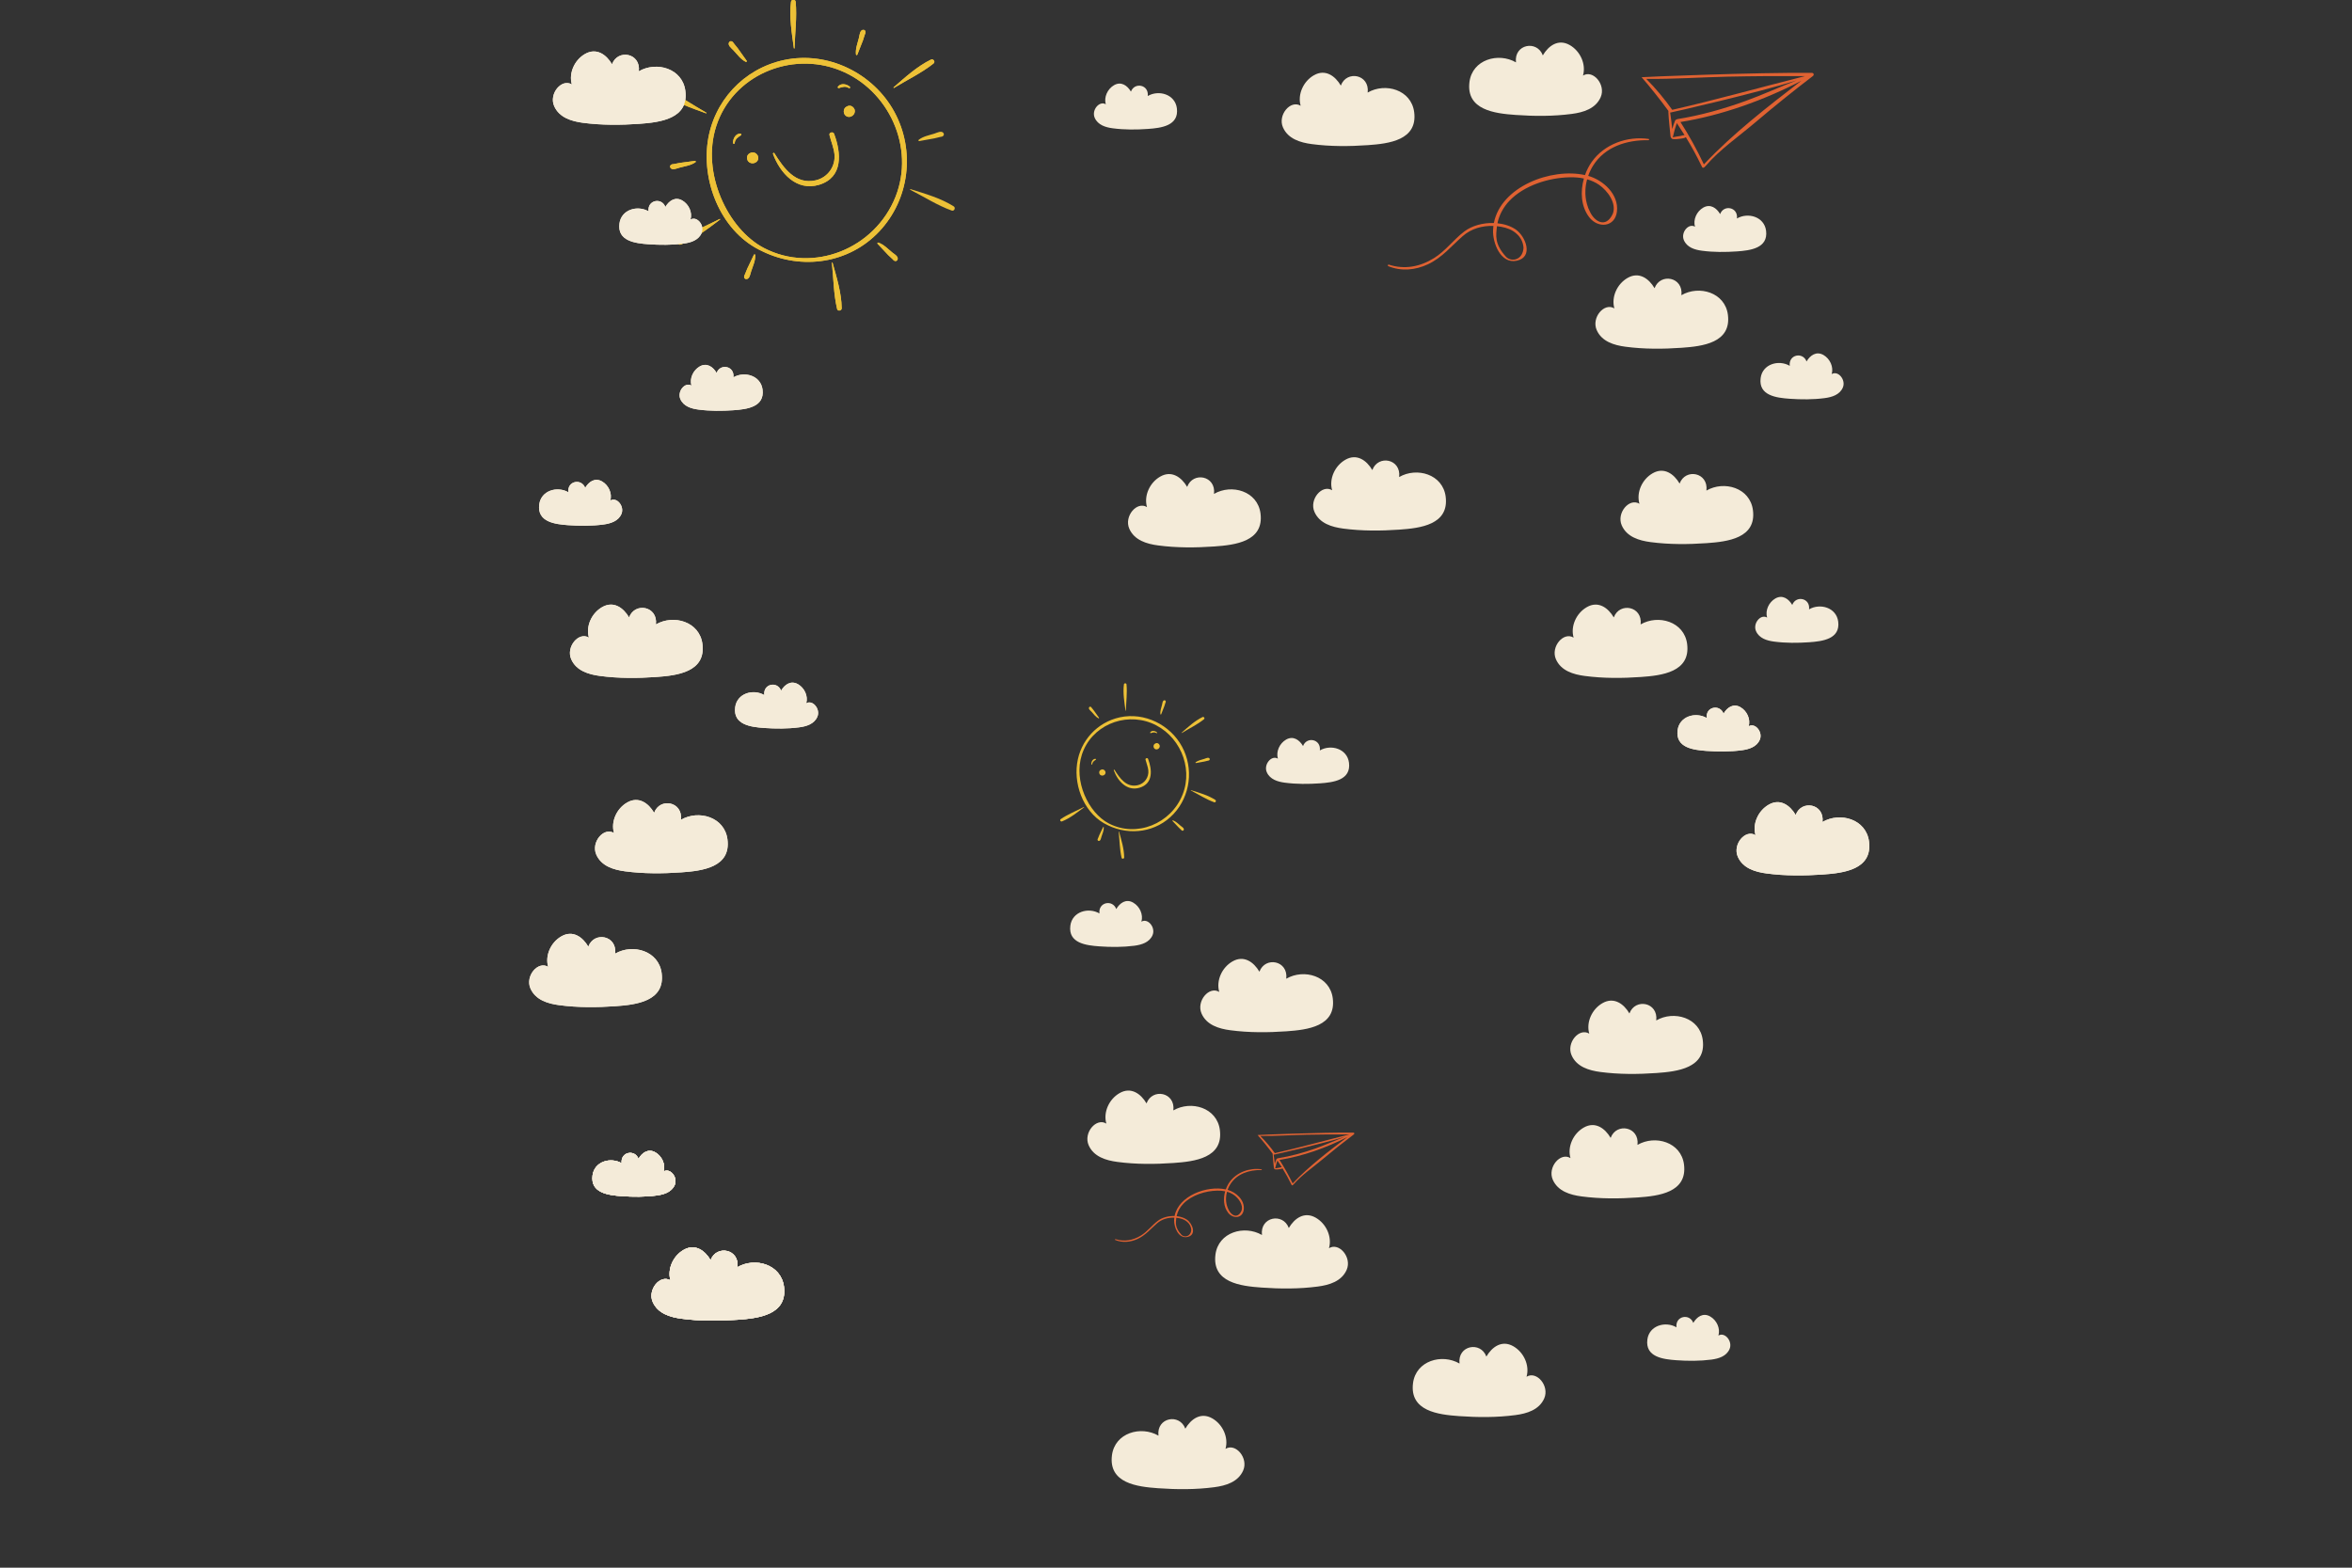 <svg version="1.2" xmlns="http://www.w3.org/2000/svg" viewBox="0 0 750 500" width="750" height="500">
	<rect x="0" y="0" width="750" height="500" fill="#333333" stroke="none"/>
	<title>bckgrnd-3</title>
	<defs>
		<clipPath clipPathUnits="userSpaceOnUse" id="cp1">
			<path d="m0 0h750v500h-750z"/>
		</clipPath>
	</defs>
	<style>
		.s0 { fill: #f4ebd9 } 
		.s1 { fill: #e06232 } 
		.s2 { fill: #edc137 } 
	</style>
	<path id="Layer copy 4" class="s0" d="m595.99 268.39c-0.92-7.14-9.19-9.51-14.83-6.24 0.69-5.81-6.72-7.21-8.56-2.23-1.8-3.08-4.95-5.37-8.58-3.29-3.37 1.92-5.27 6.11-4.23 9.73-3.23-1.98-7.38 2.94-5.64 6.9 1.61 3.67 5.53 4.85 9.2 5.33 5.89 0.78 11.98 0.75 17.9 0.33 6.66-0.47 15.89-1.57 14.74-10.53z"/>
	<path id="Layer copy 2" class="s0" d="m483.41 19.89c-0.69-5.8 6.72-7.21 8.56-2.23 1.8-3.08 4.95-5.36 8.58-3.29 3.37 1.92 5.27 6.11 4.23 9.73 3.23-1.98 7.38 2.94 5.64 6.9-1.61 3.67-5.53 4.85-9.2 5.33-5.89 0.78-11.98 0.75-17.9 0.33-6.66-0.47-15.89-1.57-14.74-10.53 0.92-7.14 9.19-9.51 14.83-6.24z"/>
	<g id="BACKGROUND">
	</g>
	<g id="OBJECTS">
		<g>
			<g id="Clip-Path" clip-path="url(#cp1)">
				<g>
					<g>
						<path class="s1" d="m533.28 44.32c0.83 0.14 1.68 0.06 2.5-0.07 0.58-0.1 1.32-0.13 1.81-0.48q2.71 4.42 5.02 9.21c0.2 0.41 0.39 0.98 1.28-0.05 4.56-5.3 10.47-9.33 15.81-13.87q9.02-7.65 18.42-14.84c0.4-0.31 0.25-0.96-0.3-0.97-17.56-0.21-54.22 1.29-54.35 1.38 2.01 2.26 6.11 7.34 8.58 10.79q-0.05 0.06-0.05 0.15c0.11 2.65 0.44 5.3 0.7 7.94 0.02 0.26 0.36 0.78 0.58 0.81zm-0.71-8.45q0.07 0.02 0.16 0.01c0.59-0.07 27.66-6.26 40.18-10.23-5.47 2.11-10.82 4.58-16.33 6.57-7.08 2.56-14.28 4.58-21.71 5.77-0.17 0.03-0.63 0.27-0.7 0.44q-0.56 1.34-0.94 2.73c-0.19-1.77-0.38-3.54-0.66-5.29zm42.98-11.58c-14.11 3.55-28.11 7.49-42.31 10.74-2.51-3.52-5.27-6.85-8.29-9.87 8.66 0.1 17.36-0.52 26.02-0.71q12.29-0.26 24.58-0.16zm-32.21 28.16c-2.18-4.59-4.67-9.17-7.48-13.53 13.19-2.13 26.62-6.96 38.53-13.15-10.71 8.25-21.77 16.8-30.98 26.58q-0.05 0.04-0.07 0.1zm-10-8.65q0.09-0.07 0.13-0.21 0.47-2.21 1.23-4.33 1.26 1.88 2.46 3.81c-0.45 0.03-0.91 0.22-1.34 0.3-0.82 0.15-1.67 0.23-2.48 0.43z"/>
						<path class="s1" d="m442.68 84.88c4.15 1.71 8.6 1.3 12.64-0.58 4.56-2.13 7.44-5.79 11.13-9.01 2.69-2.37 6.23-3.35 9.76-3.23q-0.09 0.68-0.11 1.37c-0.14 3.99 2.37 10.81 7.54 9.73 5.48-1.15 2.86-7.82-0.34-9.99-1.63-1.1-3.67-1.74-5.8-1.96 0.57-2.72 1.94-5.2 3.85-7.2 4.7-4.9 12.51-7.33 19.2-7.47 1.53-0.03 3.05 0.08 4.52 0.39-1.19 4.2-0.93 8.94 1.7 12.36 2.82 3.65 8.27 3.2 8.84-1.88 0.6-5.44-4.36-9.96-9.17-11.32q0.58-1.66 1.49-3.15c3.8-6.16 10.86-8.35 17.74-8.22 0.23 0 0.27-0.38 0.04-0.41-6.77-0.96-14.06 1.61-18.11 7.28-0.89 1.25-1.63 2.7-2.18 4.25-10.78-2.39-26.79 3.67-29.06 15.29-3.43-0.11-6.98 0.83-9.43 2.7-3.46 2.63-5.94 6.19-9.7 8.52-4.44 2.74-9.36 3.69-14.37 2.05-0.28-0.09-0.45 0.37-0.18 0.48zm63.42-27.69c1.34 0.38 2.63 0.94 3.82 1.77 2.6 1.8 5.66 5.76 4.37 9.22-2.27 4.87-5.93 2.34-7.28-0.63q-0.62-1.16-0.95-2.42c-0.42-1.46-0.58-2.99-0.51-4.5q0.08-1.75 0.55-3.44zm-28.75 14.95q0.72 0.08 1.43 0.21c1.76 0.33 3.46 0.95 4.8 2.18q2.01 1.76 2.24 4.48c-0.23 3.91-3.74 4.63-5.5 2.98-3.88-4.2-3.28-6.96-2.97-9.85z"/>
						<path id="Layer copy 36" class="s1" d="m406.54 372.95c0.47 0.08 0.94 0.03 1.41-0.04 0.32-0.06 0.74-0.08 1.01-0.27q1.53 2.46 2.83 5.12c0.11 0.23 0.21 0.54 0.71-0.03 2.57-2.95 5.89-5.19 8.89-7.7q5.07-4.26 10.35-8.25c0.23-0.17 0.14-0.53-0.16-0.54-9.87-0.11-30.48 0.72-30.55 0.77 1.13 1.25 3.43 4.08 4.82 5.99q-0.03 0.04-0.03 0.09c0.07 1.47 0.25 2.94 0.4 4.41 0.01 0.14 0.2 0.43 0.32 0.45zm-0.4-4.7q0.04 0.02 0.09 0.01c0.33-0.04 15.55-3.48 22.59-5.68-3.08 1.17-6.08 2.54-9.18 3.65-3.98 1.42-8.03 2.54-12.21 3.2-0.09 0.02-0.35 0.15-0.39 0.24q-0.31 0.75-0.53 1.52-0.14-1.47-0.37-2.94zm24.16-6.43c-7.93 1.97-15.8 4.16-23.78 5.97-1.41-1.96-2.96-3.81-4.66-5.49 4.87 0.06 9.76-0.29 14.62-0.39q6.91-0.14 13.82-0.09zm-18.1 15.64c-1.23-2.55-2.63-5.09-4.2-7.51 7.41-1.19 14.96-3.87 21.65-7.31-6.02 4.58-12.24 9.33-17.42 14.77q-0.02 0.02-0.03 0.05zm-5.63-4.8q0.06-0.04 0.08-0.12 0.26-1.23 0.69-2.4 0.71 1.04 1.38 2.11c-0.25 0.02-0.51 0.12-0.75 0.17-0.46 0.09-0.94 0.13-1.4 0.24z"/>
						<path id="Layer copy 37" class="s1" d="m355.62 395.48c2.34 0.95 4.83 0.72 7.11-0.32 2.56-1.18 4.18-3.22 6.25-5.01 1.52-1.31 3.5-1.86 5.49-1.79q-0.05 0.37-0.07 0.76c-0.07 2.22 1.34 6.01 4.24 5.4 3.08-0.63 1.61-4.34-0.19-5.54-0.91-0.62-2.06-0.97-3.26-1.1 0.32-1.5 1.09-2.88 2.17-3.99 2.64-2.72 7.03-4.08 10.78-4.15q1.3-0.04 2.55 0.21c-0.67 2.34-0.53 4.97 0.96 6.87 1.58 2.03 4.64 1.78 4.96-1.05 0.34-3.02-2.45-5.53-5.15-6.28q0.32-0.93 0.84-1.75c2.13-3.43 6.1-4.64 9.96-4.57 0.14 0 0.16-0.21 0.03-0.23-3.81-0.53-7.9 0.89-10.18 4.04q-0.76 1.06-1.22 2.37c-6.06-1.33-15.06 2.04-16.34 8.49-1.93-0.06-3.92 0.46-5.3 1.5-1.94 1.46-3.34 3.44-5.45 4.73-2.5 1.53-5.26 2.05-8.08 1.15-0.15-0.06-0.25 0.2-0.1 0.26zm35.65-15.38q1.13 0.3 2.14 0.98c1.47 1 3.18 3.2 2.46 5.12-1.28 2.71-3.34 1.31-4.09-0.34q-0.35-0.65-0.54-1.35-0.35-1.23-0.28-2.5 0.04-0.97 0.31-1.91zm-16.17 8.3q0.41 0.04 0.81 0.12c0.99 0.18 1.95 0.53 2.7 1.21q1.13 0.98 1.26 2.49c-0.13 2.17-2.1 2.57-3.09 1.65-2.18-2.33-1.85-3.86-1.68-5.47z"/>
					</g>
					<g>
						<path class="s2" d="m285.23 35.75c-6.72-12.43-21.34-19.6-35.28-16.59-12.85 2.77-22.47 13.16-24.29 26.15-1.89 13.51 4.74 29.12 17.52 34.87q0.02 0.01 0.04 0.03c12.53 6.02 27.57 3.83 37.2-6.44 9.61-10.24 11.48-25.71 4.81-38.02zm-41.56 43.38c-11.56-5.99-20.12-23.9-15.29-38.85 5.24-16.24 23.75-24.07 39.38-17.88 15.65 6.2 24.07 24.6 17.8 40.37-6.58 16.55-26.17 24.5-41.89 16.36z"/>
						<path class="s2" d="m253.72 0.56c-0.08-0.85-1.38-0.82-1.49 0.01-0.61 4.91 0.26 9.95 0.91 14.8 0.02 0.12 0.22 0.12 0.22-0.01 0.14-4.9 0.82-9.9 0.36-14.8z"/>
						<path class="s2" d="m238.09 19.37c-0.98-1.3-1.87-2.67-2.84-3.98q-0.42-0.53-0.85-1.05-0.22-0.27-0.43-0.54-0.04-0.06-0.09-0.11-0.03-0.11-0.12-0.21c-0.18-0.18-0.32-0.27-0.57-0.33-0.23-0.06-0.53 0.09-0.67 0.28-0.67 0.96 0.8 2.01 1.36 2.62 1.2 1.28 2.32 2.88 3.94 3.68 0.22 0.1 0.41-0.18 0.27-0.36z"/>
						<path class="s2" d="m297.68 20.25c0.68-0.53-0.06-1.61-0.82-1.24-4.44 2.17-8.19 5.64-11.9 8.83-0.09 0.08 0.02 0.25 0.13 0.19 4.18-2.56 8.74-4.72 12.59-7.78z"/>
						<path class="s2" d="m273.39 17.42c0.56-1.53 1.22-3.02 1.79-4.55q0.22-0.64 0.41-1.29 0.11-0.33 0.22-0.66 0.03-0.06 0.05-0.13 0.07-0.09 0.1-0.21c0.06-0.25 0.06-0.42-0.03-0.66-0.08-0.22-0.36-0.4-0.59-0.41-1.17-0.04-1.25 1.77-1.45 2.57-0.43 1.71-1.16 3.52-0.94 5.31 0.03 0.23 0.37 0.24 0.44 0.03z"/>
						<path class="s2" d="m303.49 67.16c0.8 0.29 1.33-0.9 0.62-1.35-4.18-2.64-9.1-4.01-13.77-5.49-0.11-0.03-0.2 0.14-0.09 0.2 4.37 2.22 8.61 4.97 13.24 6.64z"/>
						<path class="s2" d="m293.14 45c1.6-0.33 3.21-0.55 4.81-0.87q0.66-0.15 1.32-0.32 0.34-0.08 0.67-0.16 0.07-0.01 0.14-0.03 0.11 0.02 0.23-0.02c0.25-0.09 0.39-0.17 0.55-0.37 0.15-0.19 0.15-0.52 0.03-0.73-0.58-1.01-2.16-0.13-2.95 0.12-1.67 0.53-3.6 0.86-5 1.99-0.19 0.14-0.01 0.44 0.2 0.39z"/>
						<path class="s2" d="m266.93 98.53c0.19 0.83 1.48 0.62 1.47-0.22-0.07-4.94-1.61-9.81-2.92-14.53-0.03-0.11-0.23-0.09-0.21 0.03 0.52 4.88 0.53 9.93 1.66 14.72z"/>
						<path class="s2" d="m279.85 77.76c1.14 1.16 2.21 2.39 3.35 3.56q0.49 0.47 0.99 0.93 0.25 0.24 0.5 0.47 0.05 0.06 0.1 0.1 0.05 0.11 0.15 0.19c0.2 0.16 0.35 0.23 0.61 0.25 0.23 0.02 0.51-0.16 0.62-0.37 0.53-1.04-1.06-1.88-1.7-2.4-1.37-1.12-2.69-2.55-4.4-3.11-0.23-0.08-0.38 0.23-0.22 0.38z"/>
						<path class="s2" d="m216.37 76.69c-0.71 0.48-0.05 1.61 0.73 1.3 4.59-1.85 8.58-5.04 12.51-7.96 0.09-0.07 0-0.25-0.11-0.19-4.36 2.25-9.06 4.08-13.13 6.85z"/>
						<path class="s2" d="m240.39 81.26c-0.66 1.49-1.43 2.93-2.1 4.41q-0.27 0.63-0.51 1.26-0.14 0.32-0.27 0.64-0.03 0.06-0.05 0.13-0.08 0.08-0.12 0.2c-0.07 0.25-0.09 0.41-0.02 0.66 0.07 0.23 0.34 0.42 0.57 0.45 1.16 0.12 1.37-1.67 1.63-2.46 0.55-1.67 1.41-3.43 1.32-5.22-0.01-0.24-0.36-0.27-0.45-0.07z"/>
						<path class="s2" d="m212.32 28.69c-0.79-0.33-1.37 0.84-0.69 1.32 4.05 2.84 8.91 4.44 13.5 6.13 0.11 0.05 0.21-0.13 0.1-0.19-4.27-2.42-8.37-5.37-12.91-7.26z"/>
						<path class="s2" d="m221.6 51.31c-1.61 0.26-3.23 0.4-4.84 0.65q-0.67 0.11-1.34 0.26-0.34 0.06-0.67 0.12-0.08 0.01-0.14 0.03-0.12-0.03-0.24 0.01c-0.24 0.07-0.39 0.15-0.56 0.34-0.16 0.18-0.17 0.51-0.07 0.72 0.54 1.04 2.15 0.24 2.95 0.03 1.7-0.46 3.64-0.7 5.1-1.75 0.19-0.14 0.03-0.44-0.19-0.41z"/>
						<path class="s2" d="m239.44 48.71c-1.67 0.57-1.28 2.2-0.88 2.72 0.91 1.16 2.97 0.7 3.22-0.77 0.23-1.33-1.2-2.43-2.34-1.95z"/>
						<path class="s2" d="m265.97 42.67c-0.3-0.8-1.68-0.44-1.47 0.41 0.5 1.99 1.35 3.97 1.58 6.02 0.44 3.93-2.12 7.53-5.97 8.41-6.45 1.47-10.21-3.91-13.2-8.67-0.15-0.24-0.51 0-0.42 0.25 2.25 6.13 7.55 12.01 14.71 9.84 7.74-2.35 7.06-10.17 4.77-16.26z"/>
						<path class="s2" d="m236.11 42.61c-1.53-0.06-2.47 1.68-2.35 3.04 0.02 0.29 0.49 0.29 0.52 0 0.1-1.28 1-1.86 1.98-2.5 0.22-0.13 0.11-0.53-0.15-0.54z"/>
						<path class="s2" d="m269.88 34.05c1.48-0.95 2.52 0.36 2.67 1.01 0.34 1.43-1.3 2.75-2.61 2.03-1.19-0.65-1.15-2.45-0.06-3.04z"/>
						<path class="s2" d="m267.18 27.65c0.91-1.24 2.85-0.89 3.84 0.05 0.22 0.2-0.08 0.57-0.32 0.4-1.07-0.71-2.08-0.38-3.19 0-0.24 0.08-0.49-0.25-0.33-0.45z"/>
						<path id="Layer copy 20" class="s2" d="m376.93 238.15c-3.78-7.02-11.99-11.06-19.82-9.37-7.23 1.57-12.63 7.43-13.65 14.77-1.07 7.62 2.66 16.43 9.84 19.67q0.01 0.01 0.02 0.02c7.04 3.4 15.49 2.16 20.9-3.63 5.4-5.79 6.45-14.51 2.71-21.46zm-23.35 24.48c-6.5-3.38-11.31-13.49-8.6-21.92 2.95-9.17 13.35-13.59 22.13-10.1 8.79 3.5 13.52 13.89 10 22.79-3.69 9.34-14.7 13.83-23.53 9.23z"/>
						<path id="Layer copy 21" class="s2" d="m359.22 218.29c-0.04-0.48-0.78-0.46-0.83 0.01-0.35 2.76 0.14 5.61 0.51 8.34 0.01 0.07 0.12 0.08 0.12 0 0.08-2.76 0.46-5.58 0.2-8.35z"/>
						<path id="Layer copy 22" class="s2" d="m350.44 228.9c-0.55-0.73-1.05-1.5-1.6-2.24q-0.23-0.3-0.47-0.6-0.12-0.15-0.25-0.3-0.02-0.03-0.04-0.06-0.02-0.07-0.07-0.12c-0.1-0.1-0.18-0.15-0.32-0.19-0.13-0.03-0.3 0.05-0.38 0.16-0.37 0.54 0.45 1.14 0.77 1.48 0.67 0.73 1.3 1.63 2.21 2.08 0.12 0.05 0.23-0.11 0.15-0.21z"/>
						<path id="Layer copy 23" class="s2" d="m383.92 229.4c0.38-0.3-0.04-0.91-0.46-0.7-2.5 1.22-4.6 3.18-6.69 4.99-0.05 0.04 0.01 0.14 0.07 0.1 2.35-1.44 4.92-2.66 7.08-4.39z"/>
						<path id="Layer copy 24" class="s2" d="m370.28 227.8c0.31-0.86 0.68-1.7 1-2.57q0.12-0.36 0.23-0.72 0.06-0.19 0.12-0.37 0.02-0.04 0.03-0.08 0.04-0.05 0.06-0.12c0.03-0.14 0.03-0.23-0.02-0.37-0.04-0.13-0.2-0.22-0.33-0.23-0.66-0.02-0.71 1-0.82 1.45-0.24 0.96-0.65 1.99-0.52 2.99 0.01 0.14 0.2 0.14 0.25 0.02z"/>
						<path id="Layer copy 25" class="s2" d="m387.18 255.88c0.45 0.16 0.75-0.51 0.35-0.77-2.34-1.49-5.11-2.26-7.73-3.09-0.07-0.02-0.12 0.08-0.05 0.11 2.45 1.25 4.83 2.8 7.43 3.75z"/>
						<path id="Layer copy 26" class="s2" d="m381.37 243.37c0.9-0.19 1.8-0.31 2.7-0.49q0.37-0.09 0.74-0.18 0.19-0.05 0.38-0.09 0.04-0.01 0.08-0.02 0.06 0.01 0.13-0.01c0.13-0.05 0.21-0.1 0.3-0.21 0.09-0.11 0.09-0.3 0.02-0.41-0.32-0.57-1.21-0.08-1.65 0.06-0.95 0.31-2.03 0.49-2.82 1.13-0.1 0.08 0 0.25 0.12 0.22z"/>
						<path id="Layer copy 27" class="s2" d="m357.65 273.58c0.11 0.47 0.84 0.35 0.83-0.13-0.04-2.78-0.9-5.53-1.64-8.19-0.02-0.07-0.13-0.06-0.12 0.01 0.3 2.75 0.3 5.6 0.93 8.31z"/>
						<path id="Layer copy 28" class="s2" d="m373.9 261.86c0.64 0.65 1.24 1.35 1.89 2q0.27 0.27 0.55 0.53 0.14 0.13 0.28 0.27 0.03 0.03 0.06 0.05 0.02 0.06 0.08 0.11c0.11 0.09 0.2 0.13 0.34 0.14 0.14 0.01 0.29-0.09 0.35-0.21 0.3-0.58-0.59-1.06-0.96-1.36-0.76-0.62-1.51-1.43-2.47-1.75-0.12-0.04-0.21 0.13-0.12 0.22z"/>
						<path id="Layer copy 29" class="s2" d="m338.24 261.25c-0.4 0.27-0.03 0.91 0.41 0.73 2.58-1.03 4.82-2.84 7.02-4.49 0.06-0.04 0.01-0.14-0.06-0.1-2.44 1.27-5.09 2.3-7.37 3.86z"/>
						<path id="Layer copy 30" class="s2" d="m351.74 263.83c-0.38 0.84-0.81 1.66-1.19 2.49q-0.15 0.36-0.28 0.71-0.08 0.18-0.15 0.36-0.02 0.04-0.03 0.08-0.05 0.04-0.07 0.11c-0.04 0.14-0.05 0.23-0.01 0.37 0.04 0.13 0.19 0.24 0.32 0.26 0.65 0.07 0.77-0.95 0.92-1.39 0.3-0.94 0.78-1.94 0.73-2.95 0-0.13-0.19-0.15-0.24-0.04z"/>
						<path id="Layer copy 31" class="s2" d="m351.2 245.46c-0.94 0.33-0.72 1.25-0.49 1.54 0.51 0.65 1.66 0.39 1.81-0.44 0.12-0.75-0.68-1.37-1.32-1.1z"/>
						<path id="Layer copy 32" class="s2" d="m366.1 242.05c-0.16-0.45-0.94-0.25-0.82 0.23 0.28 1.13 0.76 2.25 0.89 3.4 0.24 2.22-1.2 4.25-3.36 4.75-3.62 0.83-5.73-2.21-7.41-4.89-0.09-0.14-0.29 0-0.24 0.14 1.26 3.46 4.24 6.78 8.26 5.55 4.36-1.33 3.97-5.74 2.68-9.18z"/>
						<path id="Layer copy 33" class="s2" d="m349.33 242.02c-0.86-0.03-1.39 0.95-1.32 1.72 0.01 0.16 0.28 0.16 0.29-0.01 0.06-0.72 0.56-1.04 1.11-1.4 0.12-0.08 0.07-0.3-0.08-0.31z"/>
						<path id="Layer copy 34" class="s2" d="m368.3 237.19c0.83-0.54 1.41 0.2 1.5 0.57 0.19 0.8-0.73 1.55-1.47 1.14-0.66-0.36-0.64-1.38-0.03-1.71z"/>
						<path id="Layer copy 35" class="s2" d="m366.78 233.57c0.51-0.7 1.6-0.5 2.16 0.03 0.12 0.12-0.04 0.32-0.18 0.23-0.6-0.4-1.17-0.21-1.79 0-0.14 0.05-0.27-0.14-0.19-0.26z"/>
					</g>
					<path class="s0" d="m220.19 70.03c0.66-2.27-0.53-4.89-2.64-6.1-2.28-1.29-4.25 0.14-5.38 2.07-1.15-3.12-5.79-2.24-5.36 1.4-3.53-2.05-8.71-0.57-9.28 3.9-0.73 5.61 5.06 6.3 9.23 6.6 3.7 0.26 7.52 0.28 11.21-0.21 2.29-0.3 4.75-1.04 5.76-3.34 1.09-2.48-1.51-5.56-3.54-4.32z"/>
					<path class="s0" d="m257.09 224.31c0.66-2.27-0.53-4.89-2.64-6.1-2.28-1.29-4.25 0.14-5.38 2.07-1.15-3.12-5.79-2.24-5.36 1.4-3.53-2.06-8.71-0.57-9.28 3.9-0.73 5.61 5.06 6.3 9.23 6.6 3.71 0.26 7.52 0.28 11.21-0.21 2.29-0.3 4.75-1.04 5.76-3.34 1.09-2.48-1.51-5.56-3.54-4.32z"/>
					<path class="s0" d="m547.97 425.96c0.66-2.26-0.53-4.89-2.64-6.09-2.28-1.3-4.25 0.13-5.38 2.06-1.15-3.12-5.79-2.24-5.36 1.4-3.53-2.05-8.71-0.57-9.28 3.9-0.73 5.61 5.06 6.3 9.23 6.6 3.7 0.27 7.52 0.28 11.21-0.2 2.29-0.31 4.75-1.04 5.76-3.34 1.09-2.49-1.51-5.57-3.54-4.33z"/>
					<path id="Layer copy 41" class="s0" d="m363.97 293.96c0.66-2.26-0.53-4.89-2.64-6.09-2.28-1.3-4.25 0.13-5.38 2.06-1.15-3.12-5.79-2.24-5.36 1.4-3.53-2.05-8.71-0.57-9.28 3.9-0.73 5.61 5.06 6.3 9.23 6.6 3.7 0.27 7.52 0.28 11.21-0.2 2.29-0.31 4.75-1.04 5.76-3.34 1.09-2.49-1.51-5.57-3.54-4.33z"/>
					<path class="s0" d="m557.62 231.63c0.65-2.26-0.54-4.89-2.65-6.09-2.28-1.3-4.25 0.13-5.37 2.06-1.16-3.12-5.8-2.24-5.36 1.4-3.54-2.05-8.72-0.57-9.29 3.9-0.73 5.61 5.06 6.3 9.23 6.6 3.71 0.26 7.52 0.28 11.21-0.21 2.29-0.3 4.75-1.04 5.76-3.34 1.09-2.48-1.51-5.56-3.53-4.32z"/>
					<path id="Layer copy 14" class="s0" d="m595.99 268.39c-0.92-7.14-9.19-9.51-14.83-6.24 0.69-5.81-6.72-7.21-8.56-2.23-1.8-3.08-4.95-5.37-8.58-3.29-3.37 1.92-5.27 6.11-4.23 9.73-3.23-1.98-7.38 2.94-5.64 6.9 1.61 3.67 5.53 4.85 9.2 5.33 5.89 0.78 11.98 0.75 17.9 0.33 6.66-0.47 15.89-1.57 14.74-10.53z"/>
					<path id="Layer copy 15" class="s0" d="m557.62 231.63c0.65-2.26-0.54-4.89-2.65-6.1-2.28-1.29-4.25 0.14-5.37 2.07-1.16-3.12-5.8-2.24-5.36 1.4-3.54-2.05-8.72-0.57-9.29 3.9-0.73 5.61 5.06 6.3 9.23 6.6 3.71 0.26 7.52 0.28 11.21-0.21 2.29-0.3 4.75-1.04 5.76-3.34 1.09-2.48-1.51-5.56-3.53-4.32z"/>
					<path id="Layer copy 16" class="s0" d="m249.99 410.39c-0.92-7.14-9.19-9.51-14.83-6.24 0.69-5.81-6.72-7.21-8.56-2.23-1.8-3.08-4.95-5.37-8.58-3.29-3.37 1.92-5.27 6.11-4.23 9.73-3.23-1.98-7.38 2.94-5.64 6.9 1.61 3.67 5.53 4.85 9.2 5.33 5.89 0.78 11.98 0.75 17.9 0.33 6.66-0.47 15.89-1.57 14.74-10.53z"/>
					<path id="Layer copy 17" class="s0" d="m211.62 373.63c0.65-2.26-0.54-4.89-2.65-6.1-2.28-1.29-4.25 0.14-5.37 2.07-1.16-3.12-5.8-2.24-5.36 1.4-3.54-2.05-8.72-0.57-9.29 3.9-0.73 5.61 5.06 6.3 9.23 6.6 3.71 0.26 7.52 0.28 11.21-0.21 2.29-0.3 4.75-1.04 5.76-3.34 1.09-2.48-1.51-5.56-3.53-4.32z"/>
					<path id="Layer copy 18" class="s0" d="m249.99 410.39c-0.92-7.14-9.19-9.51-14.83-6.24 0.69-5.81-6.72-7.21-8.56-2.23-1.8-3.08-4.95-5.37-8.58-3.29-3.37 1.92-5.27 6.11-4.23 9.73-3.23-1.98-7.38 2.94-5.64 6.9 1.61 3.67 5.53 4.85 9.2 5.33 5.89 0.78 11.98 0.75 17.9 0.33 6.66-0.47 15.89-1.57 14.74-10.53z"/>
					<path id="Layer copy 19" class="s0" d="m211.62 373.63c0.65-2.26-0.54-4.89-2.65-6.1-2.28-1.29-4.25 0.14-5.37 2.07-1.16-3.12-5.8-2.24-5.36 1.4-3.54-2.05-8.72-0.57-9.29 3.9-0.73 5.61 5.06 6.3 9.23 6.6 3.71 0.26 7.52 0.28 11.21-0.21 2.29-0.3 4.75-1.04 5.76-3.34 1.09-2.48-1.51-5.56-3.53-4.32z"/>
					<path class="s0" d="m563.16 73.58c-0.58-4.47-5.76-5.95-9.29-3.9 0.43-3.64-4.21-4.52-5.36-1.4-1.12-1.93-3.1-3.36-5.37-2.07-2.11 1.21-3.3 3.83-2.65 6.1-2.03-1.24-4.62 1.84-3.53 4.32 1.01 2.3 3.46 3.04 5.76 3.34 3.69 0.49 7.5 0.47 11.21 0.21 4.17-0.3 9.95-0.99 9.23-6.6z"/>
					<path class="s0" d="m586.16 198.24c-0.58-4.47-5.76-5.95-9.29-3.9 0.43-3.64-4.21-4.52-5.36-1.4-1.13-1.93-3.1-3.36-5.38-2.07-2.11 1.21-3.3 3.83-2.64 6.1-2.03-1.24-4.62 1.84-3.54 4.32 1.01 2.3 3.47 3.04 5.76 3.34 3.7 0.49 7.51 0.47 11.21 0.21 4.18-0.3 9.96-0.99 9.24-6.6z"/>
					<path id="Layer copy 39" class="s0" d="m430.16 243.24c-0.58-4.47-5.76-5.95-9.29-3.9 0.43-3.64-4.21-4.52-5.36-1.4-1.13-1.93-3.1-3.36-5.38-2.07-2.11 1.21-3.3 3.83-2.64 6.1-2.03-1.24-4.62 1.84-3.54 4.32 1.01 2.3 3.47 3.04 5.76 3.34 3.7 0.49 7.51 0.47 11.21 0.21 4.18-0.3 9.96-0.99 9.24-6.6z"/>
					<path id="Layer copy 5" class="s0" d="m223.99 205.39c-0.92-7.14-9.19-9.51-14.83-6.24 0.69-5.81-6.72-7.21-8.56-2.23-1.8-3.08-4.95-5.37-8.58-3.29-3.37 1.92-5.27 6.11-4.23 9.73-3.23-1.98-7.38 2.94-5.64 6.9 1.61 3.67 5.53 4.85 9.2 5.33 5.89 0.78 11.98 0.75 17.9 0.33 6.66-0.47 15.89-1.57 14.74-10.53z"/>
					<path id="Layer copy 6" class="s0" d="m194.62 159.63c0.65-2.26-0.54-4.89-2.65-6.09-2.28-1.3-4.25 0.13-5.37 2.06-1.16-3.12-5.8-2.24-5.36 1.4-3.54-2.05-8.72-0.57-9.29 3.9-0.73 5.61 5.06 6.3 9.23 6.6 3.71 0.26 7.52 0.28 11.21-0.21 2.29-0.3 4.75-1.04 5.76-3.34 1.09-2.48-1.51-5.56-3.53-4.32z"/>
					<path id="Layer copy 7" class="s0" d="m243.16 124.24c-0.58-4.47-5.76-5.95-9.29-3.9 0.43-3.64-4.21-4.52-5.36-1.4-1.13-1.93-3.1-3.36-5.38-2.07-2.11 1.21-3.3 3.83-2.64 6.1-2.03-1.24-4.62 1.84-3.54 4.32 1.01 2.3 3.47 3.04 5.76 3.34 3.7 0.49 7.51 0.47 11.21 0.21 4.18-0.3 9.96-0.99 9.24-6.6z"/>
					<path class="s0" d="m365.99 30.62c0.43-3.63-4.21-4.51-5.36-1.4-1.12-1.92-3.1-3.36-5.37-2.06-2.11 1.21-3.3 3.83-2.65 6.1-2.02-1.24-4.62 1.84-3.53 4.32 1.01 2.3 3.46 3.04 5.76 3.34 3.69 0.49 7.5 0.47 11.21 0.2 4.17-0.29 9.95-0.98 9.23-6.59-0.58-4.47-5.76-5.96-9.29-3.91z"/>
					<path class="s0" d="m203.71 22.73c0.69-5.81-6.72-7.21-8.55-2.24-1.8-3.08-4.95-5.36-8.59-3.29-3.37 1.92-5.27 6.12-4.22 9.73-3.23-1.98-7.38 2.94-5.64 6.9 1.61 3.68 5.53 4.85 9.19 5.34 5.9 0.77 11.98 0.75 17.9 0.33 6.67-0.48 15.9-1.58 14.74-10.54-0.92-7.14-9.19-9.51-14.83-6.23z"/>
					<path class="s0" d="m217.14 261.46c0.69-5.81-6.72-7.21-8.55-2.23-1.8-3.08-4.95-5.37-8.59-3.29-3.37 1.92-5.27 6.11-4.22 9.73-3.24-1.98-7.38 2.94-5.64 6.9 1.61 3.67 5.53 4.85 9.19 5.33 5.9 0.78 11.98 0.75 17.9 0.33 6.66-0.47 15.9-1.57 14.74-10.53-0.92-7.14-9.19-9.51-14.83-6.24z"/>
					<path class="s0" d="m465.41 434.89c-0.69-5.8 6.72-7.21 8.56-2.23 1.8-3.08 4.95-5.36 8.58-3.29 3.37 1.92 5.27 6.11 4.23 9.73 3.23-1.98 7.38 2.94 5.64 6.9-1.61 3.67-5.53 4.85-9.2 5.33-5.89 0.78-11.98 0.75-17.9 0.33-6.66-0.47-15.89-1.57-14.74-10.53 0.92-7.14 9.19-9.51 14.83-6.24z"/>
					<path id="Layer copy 43" class="s0" d="m402.41 393.89c-0.69-5.8 6.72-7.21 8.56-2.23 1.8-3.08 4.95-5.36 8.58-3.29 3.37 1.92 5.27 6.11 4.23 9.73 3.23-1.98 7.38 2.94 5.64 6.9-1.61 3.67-5.53 4.85-9.2 5.33-5.89 0.78-11.98 0.75-17.9 0.33-6.66-0.47-15.89-1.57-14.74-10.53 0.92-7.14 9.19-9.51 14.83-6.24z"/>
					<path id="Layer copy" class="s0" d="m369.41 457.89c-0.69-5.8 6.72-7.21 8.56-2.23 1.8-3.08 4.95-5.36 8.58-3.29 3.37 1.92 5.27 6.11 4.23 9.73 3.23-1.98 7.38 2.94 5.64 6.9-1.61 3.67-5.53 4.85-9.2 5.33-5.89 0.78-11.98 0.75-17.9 0.33-6.66-0.47-15.89-1.57-14.74-10.53 0.92-7.14 9.19-9.51 14.83-6.24z"/>
					<path class="s0" d="m436.12 29.52c0.69-5.81-6.72-7.21-8.56-2.23-1.8-3.08-4.95-5.37-8.58-3.29-3.37 1.92-5.27 6.11-4.23 9.73-3.23-1.98-7.38 2.94-5.64 6.9 1.61 3.67 5.53 4.85 9.2 5.33 5.89 0.78 11.98 0.75 17.9 0.33 6.66-0.47 15.89-1.57 14.74-10.53-0.92-7.14-9.19-9.51-14.83-6.24z"/>
					<path id="Layer copy 38" class="s0" d="m387.12 157.52c0.69-5.81-6.72-7.21-8.56-2.23-1.8-3.08-4.95-5.37-8.58-3.29-3.37 1.92-5.27 6.11-4.23 9.73-3.23-1.98-7.38 2.94-5.64 6.9 1.61 3.67 5.53 4.85 9.2 5.33 5.89 0.78 11.98 0.75 17.9 0.33 6.66-0.47 15.89-1.57 14.74-10.53-0.92-7.14-9.19-9.51-14.83-6.24z"/>
					<path class="s0" d="m210.99 310.39c-0.92-7.14-9.19-9.51-14.83-6.24 0.69-5.81-6.72-7.21-8.56-2.23-1.8-3.08-4.95-5.37-8.58-3.29-3.37 1.92-5.27 6.11-4.23 9.73-3.23-1.98-7.38 2.94-5.64 6.9 1.61 3.67 5.53 4.85 9.2 5.33 5.89 0.78 11.98 0.75 17.9 0.33 6.66-0.47 15.89-1.57 14.74-10.53z"/>
					<path id="Layer copy 44" class="s2" d="m285.23 35.75c-6.72-12.43-21.34-19.6-35.28-16.59-12.85 2.77-22.47 13.16-24.29 26.15-1.89 13.51 4.74 29.12 17.52 34.87q0.02 0.01 0.04 0.03c12.53 6.02 27.57 3.83 37.2-6.44 9.61-10.24 11.48-25.71 4.81-38.02zm-41.56 43.38c-11.56-5.99-20.12-23.9-15.29-38.85 5.24-16.24 23.75-24.07 39.38-17.88 15.65 6.2 24.07 24.6 17.8 40.37-6.58 16.55-26.17 24.5-41.89 16.36z"/>
					<path id="Layer copy 45" class="s2" d="m253.72 0.56c-0.08-0.85-1.38-0.82-1.49 0.01-0.61 4.91 0.26 9.95 0.91 14.8 0.02 0.12 0.22 0.12 0.22-0.01 0.14-4.9 0.82-9.9 0.36-14.8z"/>
					<path id="Layer copy 46" class="s2" d="m238.09 19.37c-0.98-1.3-1.87-2.67-2.84-3.98q-0.42-0.53-0.85-1.05-0.22-0.27-0.43-0.54-0.04-0.06-0.09-0.11-0.03-0.11-0.12-0.21c-0.18-0.18-0.32-0.27-0.57-0.33-0.23-0.06-0.53 0.09-0.67 0.28-0.67 0.96 0.8 2.01 1.36 2.62 1.2 1.28 2.32 2.88 3.94 3.68 0.22 0.1 0.41-0.18 0.27-0.36z"/>
					<path id="Layer copy 47" class="s2" d="m297.68 20.25c0.68-0.53-0.06-1.61-0.82-1.24-4.44 2.17-8.19 5.64-11.9 8.83-0.09 0.08 0.02 0.25 0.13 0.19 4.18-2.56 8.74-4.72 12.59-7.78z"/>
					<path id="Layer copy 48" class="s2" d="m273.39 17.42c0.56-1.53 1.22-3.02 1.79-4.55q0.22-0.64 0.41-1.29 0.11-0.33 0.22-0.66 0.03-0.06 0.05-0.13 0.07-0.09 0.1-0.21c0.06-0.25 0.06-0.42-0.03-0.66-0.08-0.22-0.36-0.4-0.59-0.41-1.17-0.04-1.25 1.77-1.45 2.57-0.43 1.71-1.16 3.52-0.94 5.31 0.03 0.23 0.37 0.24 0.44 0.03z"/>
					<path id="Layer copy 49" class="s2" d="m266.93 98.53c0.19 0.83 1.48 0.62 1.47-0.22-0.07-4.94-1.61-9.81-2.92-14.53-0.03-0.11-0.23-0.09-0.21 0.03 0.52 4.88 0.53 9.93 1.66 14.72z"/>
					<path id="Layer copy 50" class="s2" d="m279.85 77.76c1.14 1.16 2.21 2.39 3.35 3.56q0.49 0.47 0.99 0.93 0.25 0.24 0.5 0.47 0.05 0.06 0.1 0.1 0.05 0.11 0.15 0.19c0.2 0.16 0.35 0.23 0.61 0.25 0.23 0.02 0.51-0.16 0.62-0.37 0.53-1.04-1.06-1.88-1.7-2.4-1.37-1.12-2.69-2.55-4.4-3.11-0.23-0.08-0.38 0.23-0.22 0.38z"/>
					<path id="Layer copy 51" class="s2" d="m216.37 76.69c-0.71 0.48-0.05 1.61 0.73 1.3 4.59-1.85 8.58-5.04 12.51-7.96 0.09-0.07 0-0.25-0.11-0.19-4.36 2.25-9.06 4.08-13.13 6.85z"/>
					<path id="Layer copy 52" class="s2" d="m240.39 81.26c-0.66 1.49-1.43 2.93-2.1 4.41q-0.27 0.63-0.51 1.26-0.14 0.32-0.27 0.64-0.03 0.06-0.05 0.13-0.08 0.08-0.12 0.2c-0.07 0.25-0.09 0.41-0.02 0.66 0.07 0.23 0.34 0.42 0.57 0.45 1.16 0.12 1.37-1.67 1.63-2.46 0.55-1.67 1.41-3.43 1.32-5.22-0.01-0.24-0.36-0.27-0.45-0.07z"/>
					<path id="Layer copy 53" class="s2" d="m212.32 28.69c-0.79-0.33-1.37 0.84-0.69 1.32 4.05 2.84 8.91 4.44 13.5 6.13 0.11 0.05 0.21-0.13 0.1-0.19-4.27-2.42-8.37-5.37-12.91-7.26z"/>
					<path id="Layer copy 54" class="s2" d="m221.6 51.31c-1.61 0.26-3.23 0.4-4.84 0.65q-0.67 0.11-1.34 0.26-0.34 0.06-0.67 0.12-0.08 0.01-0.14 0.03-0.12-0.03-0.24 0.01c-0.24 0.07-0.39 0.15-0.56 0.34-0.16 0.18-0.17 0.51-0.07 0.72 0.54 1.04 2.15 0.24 2.95 0.03 1.7-0.46 3.64-0.7 5.1-1.75 0.19-0.14 0.03-0.44-0.19-0.41z"/>
					<path id="Layer copy 55" class="s2" d="m239.44 48.71c-1.67 0.57-1.28 2.2-0.88 2.72 0.91 1.16 2.97 0.7 3.22-0.77 0.23-1.33-1.2-2.43-2.34-1.95z"/>
					<path id="Layer copy 56" class="s2" d="m265.97 42.67c-0.3-0.8-1.68-0.44-1.47 0.41 0.5 1.99 1.35 3.97 1.58 6.02 0.44 3.93-2.12 7.53-5.97 8.41-6.45 1.47-10.21-3.91-13.2-8.67-0.15-0.24-0.51 0-0.42 0.25 2.25 6.13 7.55 12.01 14.71 9.84 7.74-2.35 7.06-10.17 4.77-16.26z"/>
					<path id="Layer copy 57" class="s2" d="m236.11 42.61c-1.53-0.06-2.47 1.68-2.35 3.04 0.02 0.29 0.49 0.29 0.52 0 0.1-1.28 1-1.86 1.98-2.5 0.22-0.13 0.11-0.53-0.15-0.54z"/>
					<path id="Layer copy 58" class="s2" d="m269.88 34.05c1.48-0.95 2.52 0.36 2.67 1.01 0.34 1.43-1.3 2.75-2.61 2.03-1.19-0.65-1.15-2.45-0.06-3.04z"/>
					<path id="Layer copy 59" class="s2" d="m267.18 27.65c0.91-1.24 2.85-0.89 3.84 0.05 0.22 0.2-0.08 0.57-0.32 0.4-1.07-0.71-2.08-0.38-3.19 0-0.24 0.08-0.49-0.25-0.33-0.45z"/>
					<path id="Layer copy 60" class="s0" d="m220.19 70.03c0.66-2.27-0.53-4.89-2.64-6.1-2.28-1.29-4.25 0.14-5.38 2.07-1.15-3.12-5.79-2.24-5.36 1.4-3.53-2.05-8.71-0.57-9.28 3.9-0.73 5.61 5.06 6.3 9.23 6.6 3.7 0.26 7.52 0.28 11.21-0.21 2.29-0.3 4.75-1.04 5.76-3.34 1.09-2.48-1.51-5.56-3.54-4.32z"/>
					<path id="Layer copy 61" class="s0" d="m257.09 224.31c0.66-2.27-0.53-4.89-2.64-6.1-2.28-1.29-4.25 0.14-5.38 2.07-1.15-3.12-5.79-2.24-5.36 1.4-3.53-2.06-8.71-0.57-9.28 3.9-0.73 5.61 5.06 6.3 9.23 6.6 3.71 0.26 7.52 0.28 11.21-0.21 2.29-0.3 4.75-1.04 5.76-3.34 1.09-2.48-1.51-5.56-3.54-4.32z"/>
					<path id="Layer copy 62" class="s0" d="m249.99 410.39c-0.92-7.14-9.19-9.51-14.83-6.24 0.69-5.81-6.72-7.21-8.56-2.23-1.8-3.08-4.95-5.37-8.58-3.29-3.37 1.92-5.27 6.11-4.23 9.73-3.23-1.98-7.38 2.94-5.64 6.9 1.61 3.67 5.53 4.85 9.2 5.33 5.89 0.78 11.98 0.75 17.9 0.33 6.66-0.47 15.89-1.57 14.74-10.53z"/>
					<path id="Layer copy 63" class="s0" d="m211.62 373.63c0.65-2.26-0.54-4.89-2.65-6.1-2.28-1.29-4.25 0.14-5.37 2.07-1.16-3.12-5.8-2.24-5.36 1.4-3.54-2.05-8.72-0.57-9.29 3.9-0.73 5.61 5.06 6.3 9.23 6.6 3.71 0.26 7.52 0.28 11.21-0.21 2.29-0.3 4.75-1.04 5.76-3.34 1.09-2.48-1.51-5.56-3.53-4.32z"/>
					<path id="Layer copy 64" class="s0" d="m249.99 410.39c-0.92-7.14-9.19-9.51-14.83-6.24 0.69-5.81-6.72-7.21-8.56-2.23-1.8-3.08-4.95-5.37-8.58-3.29-3.37 1.92-5.27 6.11-4.23 9.73-3.23-1.98-7.38 2.94-5.64 6.9 1.61 3.67 5.53 4.85 9.2 5.33 5.89 0.78 11.98 0.75 17.9 0.33 6.66-0.47 15.89-1.57 14.74-10.53z"/>
					<path id="Layer copy 65" class="s0" d="m211.62 373.63c0.65-2.26-0.54-4.89-2.65-6.1-2.28-1.29-4.25 0.14-5.37 2.07-1.16-3.12-5.8-2.24-5.36 1.4-3.54-2.05-8.72-0.57-9.29 3.9-0.73 5.61 5.06 6.3 9.23 6.6 3.71 0.26 7.52 0.28 11.21-0.21 2.29-0.3 4.75-1.04 5.76-3.34 1.09-2.48-1.51-5.56-3.53-4.32z"/>
					<path id="Layer copy 66" class="s0" d="m223.99 205.39c-0.92-7.14-9.19-9.51-14.83-6.24 0.69-5.81-6.72-7.21-8.56-2.23-1.8-3.08-4.95-5.37-8.58-3.29-3.37 1.92-5.27 6.11-4.23 9.73-3.23-1.98-7.38 2.94-5.64 6.9 1.61 3.67 5.53 4.85 9.2 5.33 5.89 0.78 11.98 0.75 17.9 0.33 6.66-0.47 15.89-1.57 14.74-10.53z"/>
					<path id="Layer copy 67" class="s0" d="m194.62 159.63c0.65-2.26-0.54-4.89-2.65-6.09-2.28-1.3-4.25 0.13-5.37 2.06-1.16-3.12-5.8-2.24-5.36 1.4-3.54-2.05-8.72-0.57-9.29 3.9-0.73 5.61 5.06 6.3 9.23 6.6 3.71 0.26 7.52 0.28 11.21-0.21 2.29-0.3 4.75-1.04 5.76-3.34 1.09-2.48-1.51-5.56-3.53-4.32z"/>
					<path id="Layer copy 68" class="s0" d="m243.16 124.24c-0.58-4.47-5.76-5.95-9.29-3.9 0.43-3.64-4.21-4.52-5.36-1.4-1.13-1.93-3.1-3.36-5.38-2.07-2.11 1.21-3.3 3.83-2.64 6.1-2.03-1.24-4.62 1.84-3.54 4.32 1.01 2.3 3.47 3.04 5.76 3.34 3.7 0.49 7.51 0.47 11.21 0.21 4.18-0.3 9.96-0.99 9.24-6.6z"/>
					<path id="Layer copy 69" class="s0" d="m203.71 22.73c0.69-5.81-6.72-7.21-8.55-2.24-1.8-3.08-4.95-5.36-8.59-3.29-3.37 1.92-5.27 6.12-4.22 9.73-3.23-1.98-7.38 2.94-5.64 6.9 1.61 3.68 5.53 4.85 9.19 5.34 5.9 0.77 11.98 0.75 17.9 0.33 6.67-0.48 15.9-1.58 14.74-10.54-0.92-7.14-9.19-9.51-14.83-6.23z"/>
					<path id="Layer copy 70" class="s0" d="m217.14 261.46c0.69-5.81-6.72-7.21-8.55-2.23-1.8-3.08-4.95-5.37-8.59-3.29-3.37 1.92-5.27 6.11-4.22 9.73-3.24-1.98-7.38 2.94-5.64 6.9 1.61 3.67 5.53 4.85 9.19 5.33 5.9 0.78 11.98 0.75 17.9 0.33 6.66-0.47 15.9-1.57 14.74-10.53-0.92-7.14-9.19-9.51-14.83-6.24z"/>
					<path id="Layer copy 71" class="s0" d="m210.99 310.39c-0.92-7.14-9.19-9.51-14.83-6.24 0.69-5.81-6.72-7.21-8.56-2.23-1.8-3.08-4.95-5.37-8.58-3.29-3.37 1.92-5.27 6.11-4.23 9.73-3.23-1.98-7.38 2.94-5.64 6.9 1.61 3.67 5.53 4.85 9.2 5.33 5.89 0.78 11.98 0.75 17.9 0.33 6.66-0.47 15.89-1.57 14.74-10.53z"/>
					<path id="Layer copy 42" class="s0" d="m424.99 318.39c-0.92-7.14-9.19-9.51-14.83-6.24 0.69-5.81-6.72-7.21-8.56-2.23-1.8-3.08-4.95-5.37-8.58-3.29-3.37 1.92-5.27 6.11-4.23 9.73-3.23-1.98-7.38 2.94-5.64 6.9 1.61 3.67 5.53 4.85 9.2 5.33 5.89 0.78 11.98 0.75 17.9 0.33 6.66-0.47 15.89-1.57 14.74-10.53z"/>
					<path id="Layer copy 12" class="s0" d="m528.14 325.46c0.69-5.81-6.72-7.21-8.55-2.23-1.8-3.08-4.95-5.37-8.59-3.29-3.37 1.92-5.27 6.11-4.22 9.73-3.24-1.98-7.38 2.94-5.64 6.9 1.61 3.67 5.53 4.85 9.19 5.33 5.9 0.78 11.98 0.75 17.9 0.33 6.66-0.47 15.9-1.57 14.74-10.53-0.92-7.14-9.19-9.51-14.83-6.24z"/>
					<path id="Layer copy 13" class="s0" d="m536.99 371.39c-0.92-7.14-9.19-9.51-14.83-6.24 0.69-5.81-6.72-7.21-8.56-2.23-1.8-3.08-4.95-5.37-8.58-3.29-3.37 1.92-5.27 6.11-4.23 9.73-3.23-1.98-7.38 2.94-5.64 6.9 1.61 3.67 5.53 4.85 9.2 5.33 5.89 0.78 11.98 0.75 17.9 0.33 6.66-0.47 15.89-1.57 14.74-10.53z"/>
					<path id="Layer copy 40" class="s0" d="m460.99 158.39c-0.92-7.14-9.19-9.51-14.83-6.24 0.69-5.81-6.72-7.21-8.56-2.23-1.8-3.08-4.95-5.37-8.58-3.29-3.37 1.92-5.27 6.11-4.23 9.73-3.23-1.98-7.38 2.94-5.64 6.9 1.61 3.67 5.53 4.85 9.2 5.33 5.89 0.78 11.98 0.75 17.9 0.33 6.66-0.47 15.89-1.57 14.74-10.53z"/>
					<path id="Layer copy 8" class="s0" d="m584.09 119.31c0.66-2.27-0.53-4.89-2.64-6.1-2.28-1.29-4.25 0.14-5.38 2.07-1.15-3.12-5.79-2.24-5.36 1.4-3.53-2.06-8.71-0.57-9.28 3.9-0.73 5.61 5.05 6.3 9.23 6.6 3.7 0.26 7.52 0.28 11.21-0.21 2.29-0.3 4.75-1.04 5.76-3.34 1.08-2.48-1.51-5.56-3.54-4.32z"/>
					<path id="Layer copy 9" class="s0" d="m550.99 100.39c-0.92-7.14-9.19-9.51-14.83-6.24 0.69-5.81-6.72-7.21-8.56-2.23-1.8-3.08-4.95-5.37-8.58-3.29-3.37 1.92-5.27 6.11-4.23 9.73-3.23-1.98-7.38 2.94-5.64 6.9 1.61 3.67 5.53 4.85 9.2 5.33 5.89 0.78 11.98 0.75 17.9 0.33 6.66-0.47 15.89-1.57 14.74-10.53z"/>
					<path id="Layer copy 10" class="s0" d="m544.14 156.46c0.69-5.81-6.72-7.21-8.55-2.23-1.8-3.08-4.95-5.37-8.59-3.29-3.37 1.92-5.27 6.11-4.22 9.73-3.24-1.98-7.38 2.94-5.64 6.9 1.61 3.67 5.53 4.85 9.19 5.33 5.9 0.78 11.98 0.75 17.9 0.33 6.66-0.47 15.9-1.57 14.74-10.53-0.92-7.14-9.19-9.51-14.83-6.24z"/>
					<path id="Layer copy 11" class="s0" d="m537.99 205.39c-0.92-7.14-9.19-9.51-14.83-6.24 0.69-5.81-6.72-7.21-8.56-2.23-1.8-3.08-4.95-5.37-8.58-3.29-3.37 1.92-5.27 6.11-4.23 9.73-3.23-1.98-7.38 2.94-5.64 6.9 1.61 3.67 5.53 4.85 9.2 5.33 5.89 0.78 11.98 0.75 17.9 0.33 6.66-0.47 15.89-1.57 14.74-10.53z"/>
					<path id="Layer copy 3" class="s0" d="m388.99 360.39c-0.92-7.14-9.19-9.51-14.83-6.24 0.69-5.81-6.72-7.21-8.56-2.23-1.8-3.08-4.95-5.37-8.58-3.29-3.37 1.92-5.27 6.11-4.23 9.73-3.23-1.98-7.38 2.94-5.64 6.9 1.61 3.67 5.53 4.85 9.2 5.33 5.89 0.78 11.98 0.75 17.9 0.33 6.66-0.47 15.89-1.57 14.74-10.53z"/>
				</g>
			</g>
		</g>
	</g>
</svg>